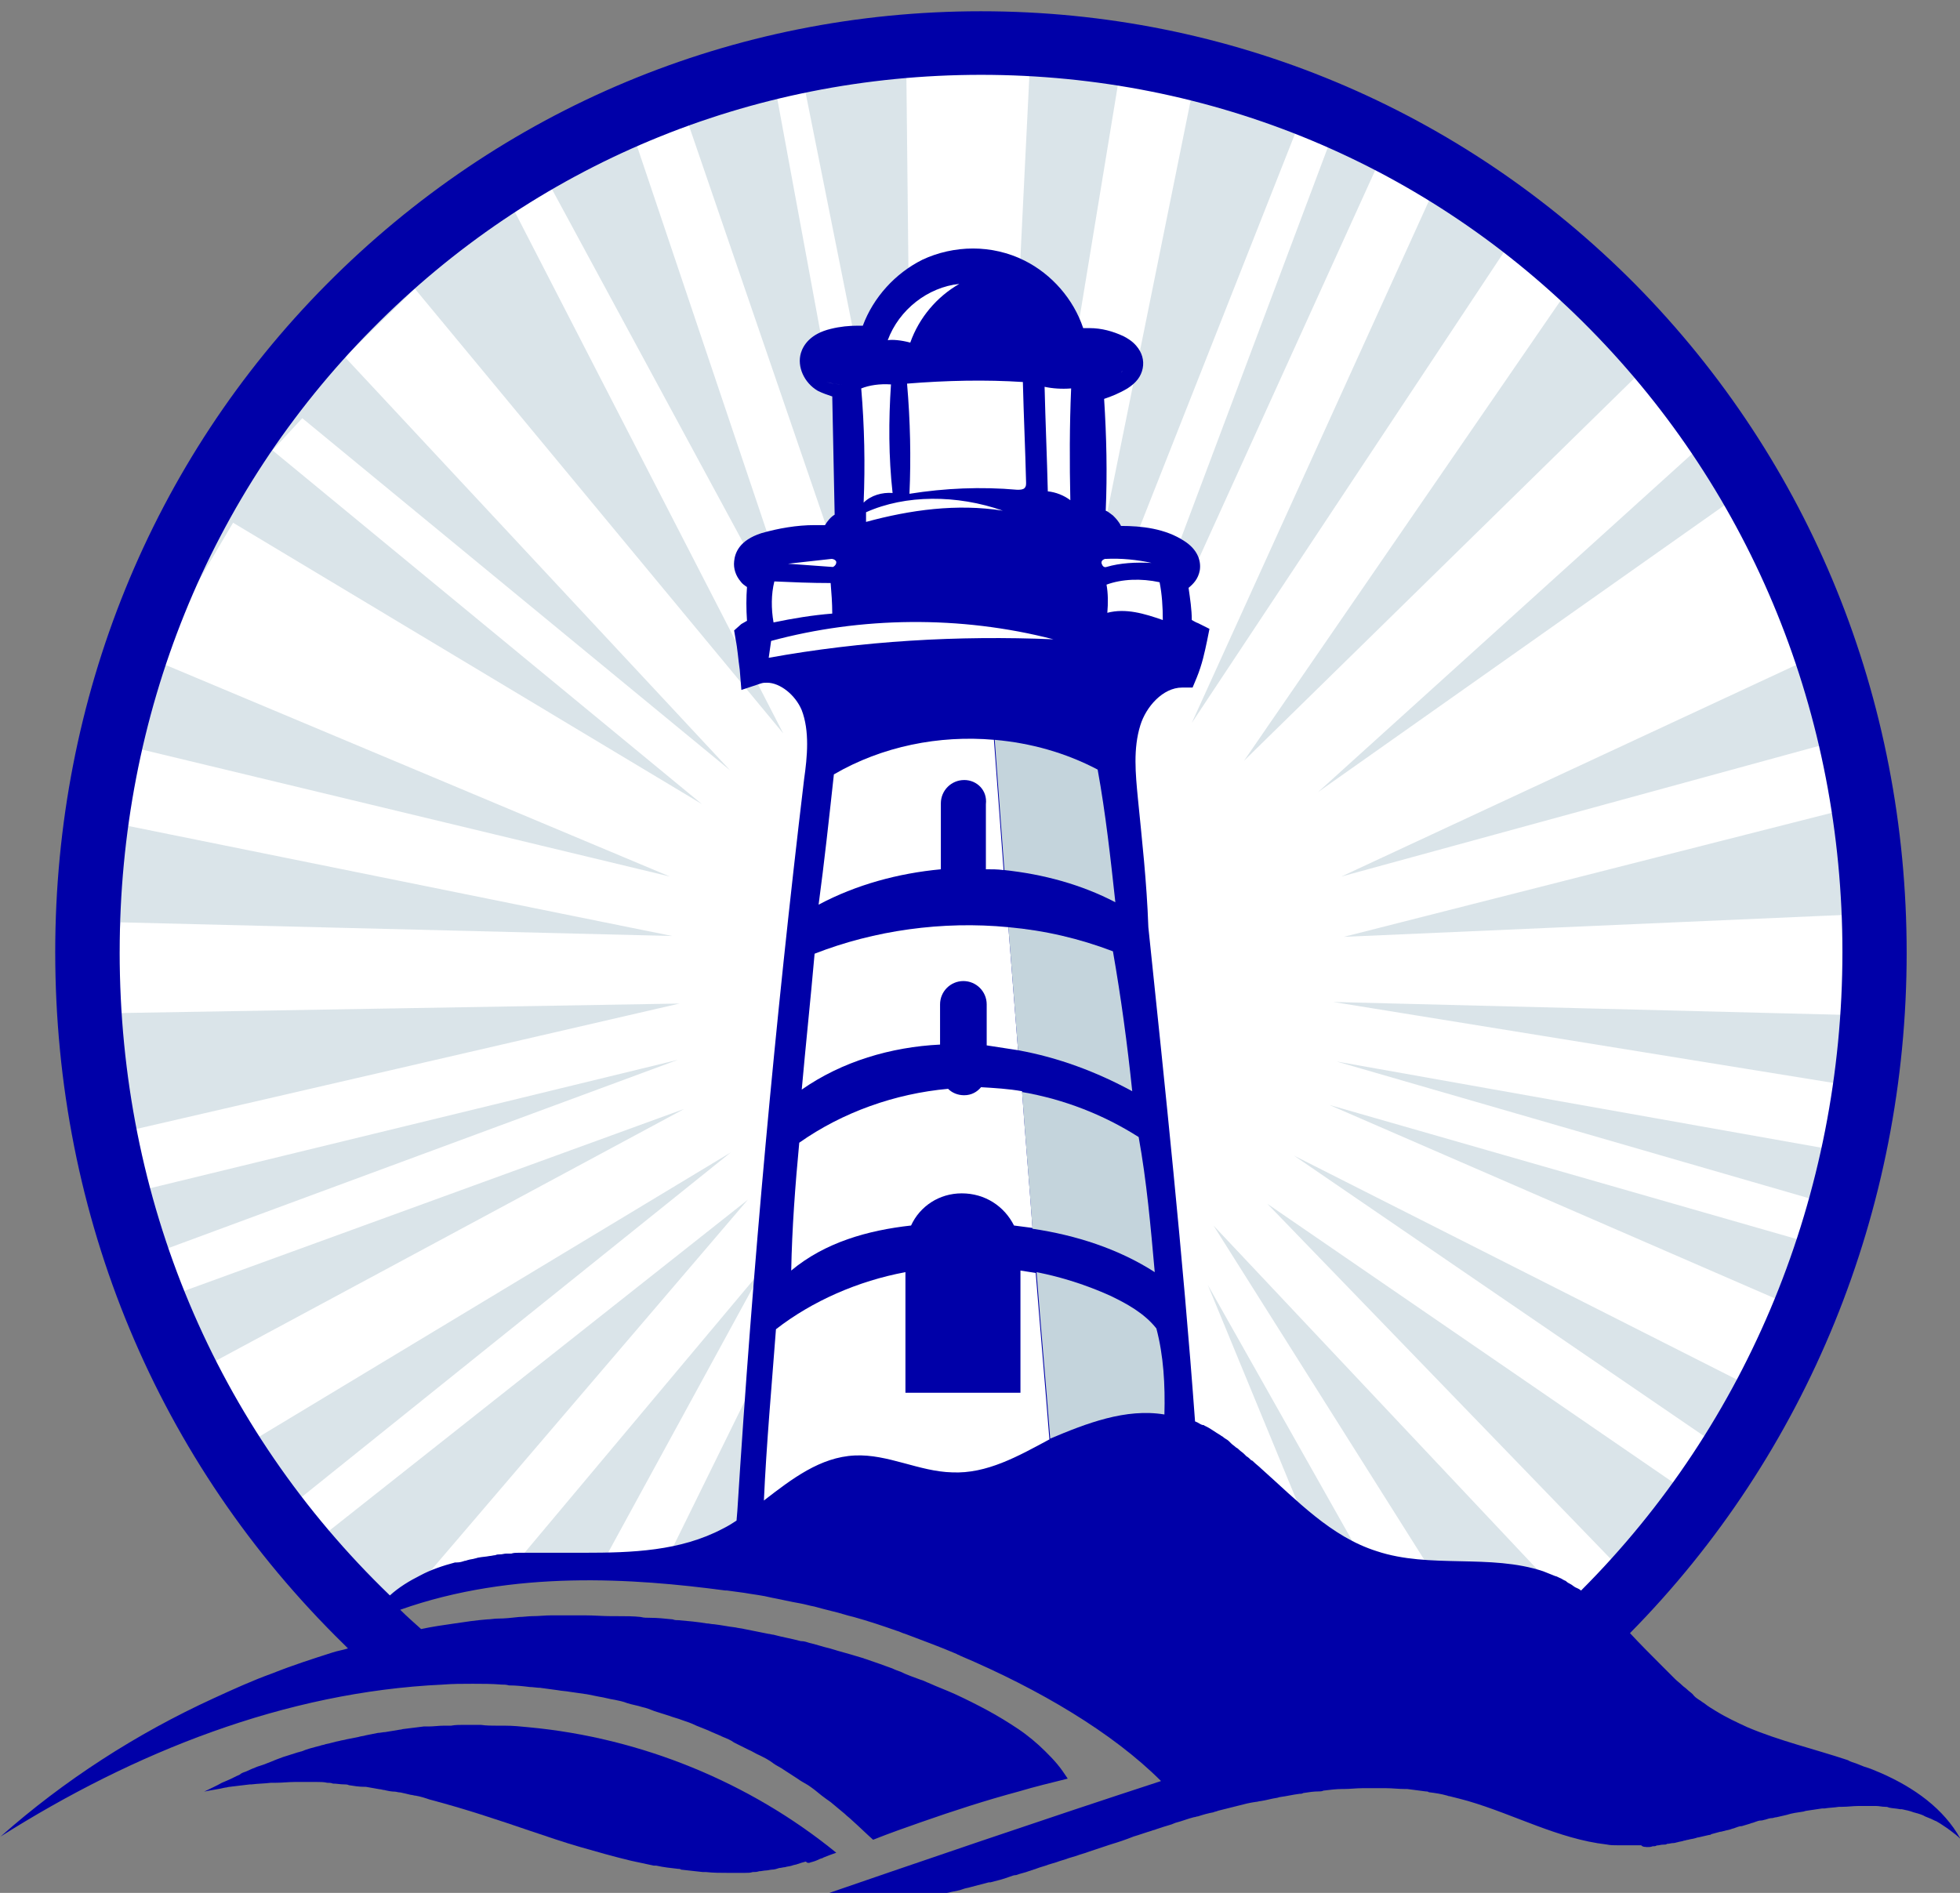 <?xml version="1.0" encoding="UTF-8" standalone="no"?>
<svg
   viewBox="-17 139 135.995 131.363"
   version="1.1"
   id="svg11"
   width="135.995"
   height="131.363"
   xmlns="http://www.w3.org/2000/svg"
   xmlns:svg="http://www.w3.org/2000/svg">
  <rect x="-17" y="139" width="135.995" height="131.363" fill="#808080" stroke="none"/>
  <defs
     id="defs11" />
  <path
     class="st0"
     d="m 11.672,254.462 c -1.004,-0.837 -1.953,-1.73 -2.902,-2.623 -0.112,-0.112 -0.223,-0.223 -0.335,-0.335 -11.942,-11.663 -19.364,-28.125 -19.364,-46.429 0,-35.324 27.735,-63.17 61.998,-63.17 34.264,0 61.998,27.79 61.998,63.17 0,19.866 -8.761,37.668 -22.545,49.387 -10.714,9.152 -54.018,-10.882 -54.018,-10.882 l -4.52,3.906 -10.156,0.223 -9.933,1.897 -1.73,1.228 z"
     style="fill:#ffffff;stroke-width:0.558"
     id="path1" />
  <path
     class="st1"
     d="m 51.851,141.068 c -34.654,0 -62.78,28.683 -62.78,63.951 0,21.764 3.125,33.65 19.141,45.592 1.451,1.06 4.018,-1.172 7.701,-1.618 8.092,-1.06 20.313,-2.344 29.465,-2.344 9.71,0 27.567,18.973 35.77,14.955 21.094,-10.324 33.482,-31.139 33.482,-56.585 0,-35.268 -28.069,-63.951 -62.78,-63.951 z m 60.882,73.494 -0.614,4.576 -36.384,-6.473 35.659,10.324 -0.781,2.846 -35.38,-10.156 33.538,14.565 -2.455,5.915 -33.538,-16.964 30.915,21.15 -2.288,3.125 -30.469,-20.927 25.893,26.786 -3.627,2.344 -26.005,-27.623 18.192,28.851 -3.404,2.176 -15.179,-26.898 11.663,28.293 -26.116,-13.895 -8.761,-1.563 -7.98,4.018 0.391,-11.496 -6.696,13.616 -4.576,0.446 11.272,-20.648 -17.355,20.703 -6.417,1.116 22.656,-26.507 -30.413,24.052 -1.674,-2.511 30.915,-24.833 -33.873,20.424 -3.292,-5.19 33.929,-18.248 -35.715,13.002 -1.116,-2.958 36.384,-13.449 -37.612,9.152 -0.446,-4.241 38.17,-8.817 -39.398,0.67 0.614,-6.306 38.282,0.949 -38.058,-7.701 1.004,-5.301 36.886,8.873 -35.101,-14.732 1.172,-3.683 3.627,-6.138 32.534,19.531 -29.799,-24.554 2.065,-2.232 29.688,24.442 -26.73,-28.683 4.855,-4.743 25.558,30.86 -18.806,-36.552 2.511,-1.674 14.788,27.344 1.116,-0.893 -9.933,-29.52 3.627,-1.339 10.156,29.632 2.065,1.116 -6.027,-32.645 1.953,-0.446 4.074,20.368 0.67,-2.232 2.511,-3.739 -0.167,-15.793 8.594,-0.335 -0.949,19.252 3.795,2.176 3.404,-20.703 3.013,0.112 1.953,1.563 -6.473,31.976 2.232,-0.391 11.719,-29.688 2.176,1.172 -11.272,30.023 1.339,0.781 13.505,-29.744 3.627,2.344 -16.853,37.11 22.377,-33.761 3.627,3.85 -22.377,32.534 28.181,-27.623 3.85,5.469 -26.898,24.331 29.409,-20.759 2.79,4.799 2.4,6.473 -32.98,15.346 34.878,-9.542 1.284,4.576 -35.994,9.152 36.886,-1.618 v 7.087 l -37.612,-0.949 z"
     style="opacity:0.62;fill:#c4d4dc;fill-opacity:1;stroke-width:0.558"
     id="path2" />
  <path
     class="st2"
     d="m 97.22,267.185 c 0.167,0 0.335,0 0.446,-0.056 0.112,0 0.223,0 0.279,-0.056 0.167,0 0.279,-0.056 0.446,-0.056 0.112,0 0.223,0 0.279,-0.056 0.167,0 0.279,-0.056 0.446,-0.056 0.112,0 0.223,-0.056 0.279,-0.056 0.167,-0.056 0.335,-0.056 0.446,-0.112 0.112,0 0.167,-0.056 0.279,-0.056 0.167,-0.056 0.335,-0.056 0.502,-0.112 0.056,0 0.112,-0.056 0.223,-0.056 0.223,-0.056 0.502,-0.112 0.725,-0.167 0.056,0 0.112,0 0.167,-0.056 0.223,-0.056 0.391,-0.112 0.614,-0.167 0.112,0 0.223,-0.056 0.279,-0.056 0.167,-0.056 0.279,-0.056 0.446,-0.112 0.112,-0.056 0.223,-0.056 0.335,-0.112 0.167,-0.056 0.279,-0.112 0.446,-0.112 0.167,-0.056 0.391,-0.112 0.558,-0.167 0.112,-0.056 0.223,-0.056 0.335,-0.112 0.167,-0.056 0.279,-0.112 0.446,-0.112 0.112,0 0.223,-0.056 0.279,-0.056 0.167,-0.056 0.335,-0.112 0.502,-0.112 0.056,0 0.167,-0.056 0.279,-0.056 0.223,-0.056 0.502,-0.112 0.725,-0.167 0.335,-0.112 0.725,-0.167 1.116,-0.223 0.056,0 0.167,-0.056 0.223,-0.056 0.391,-0.056 0.725,-0.112 1.116,-0.167 0.056,0 0.112,0 0.167,0 0.335,-0.056 0.67,-0.056 1.004,-0.112 0.056,0 0.167,0 0.223,0 0.391,0 0.725,-0.056 1.116,-0.056 0.112,0 0.223,0 0.279,0 0.223,0 0.391,0 0.614,0 0.112,0 0.223,0 0.335,0 0.223,0 0.391,0.056 0.614,0.056 0.112,0 0.167,0 0.279,0.056 0.279,0.056 0.502,0.056 0.781,0.112 0.056,0 0.056,0 0.112,0 0.279,0.056 0.558,0.112 0.837,0.223 0.056,0 0.167,0.056 0.223,0.056 0.167,0.056 0.391,0.112 0.558,0.223 0.112,0.056 0.167,0.056 0.279,0.112 0.167,0.056 0.335,0.167 0.502,0.223 0.112,0.056 0.167,0.112 0.279,0.167 0.167,0.112 0.335,0.223 0.502,0.335 0.056,0.056 0.167,0.112 0.223,0.167 0.223,0.167 0.446,0.335 0.67,0.558 -1.172,-2.121 -3.237,-3.571 -5.525,-4.576 -0.391,-0.167 -0.781,-0.335 -1.172,-0.446 -0.167,-0.056 -0.391,-0.167 -0.558,-0.223 -0.167,-0.056 -0.391,-0.112 -0.558,-0.223 -2.344,-0.781 -4.743,-1.339 -6.976,-2.288 -0.725,-0.335 -1.451,-0.67 -2.176,-1.116 -0.279,-0.167 -0.558,-0.335 -0.837,-0.558 -0.112,-0.056 -0.223,-0.167 -0.335,-0.223 -0.167,-0.112 -0.335,-0.223 -0.446,-0.391 -0.112,-0.112 -0.279,-0.223 -0.391,-0.335 -0.112,-0.112 -0.223,-0.167 -0.335,-0.279 -0.167,-0.167 -0.335,-0.279 -0.502,-0.446 -0.056,-0.056 -0.167,-0.167 -0.223,-0.223 -0.223,-0.223 -0.391,-0.391 -0.614,-0.614 0,0 -0.056,-0.056 -0.056,-0.056 -0.781,-0.781 -1.507,-1.507 -2.232,-2.288 12.277,-12.444 19.197,-29.353 19.197,-47.21 0,-17.634 -6.696,-34.096 -18.806,-46.373 -12.109,-12.221 -28.237,-18.973 -45.425,-18.973 -17.188,0 -33.315,6.752 -45.425,18.973 -12.109,12.221 -18.806,28.683 -18.806,46.317 0,18.36 7.087,35.38 20.034,48.047 l 0.279,0.279 c -0.335,0.112 -0.725,0.167 -1.06,0.279 -1.395,0.446 -2.79,0.893 -4.185,1.451 -1.395,0.502 -2.734,1.116 -4.074,1.73 -5.357,2.455 -10.38,5.692 -14.788,9.598 9.263,-5.859 19.755,-10.045 30.692,-10.547 0.67,-0.056 1.395,-0.056 2.065,-0.056 0.67,0 1.339,0 2.009,0.056 0.167,0 0.335,0 0.502,0.056 0.502,0 1.004,0.056 1.451,0.112 0.223,0 0.502,0.056 0.725,0.056 0.391,0.056 0.837,0.112 1.228,0.167 0.279,0.056 0.558,0.056 0.837,0.112 0.391,0.056 0.781,0.112 1.172,0.167 0.279,0.056 0.558,0.112 0.837,0.167 0.391,0.056 0.725,0.167 1.116,0.223 0.279,0.056 0.558,0.112 0.837,0.223 0.335,0.112 0.725,0.167 1.06,0.279 0.279,0.056 0.558,0.167 0.837,0.279 0.335,0.112 0.725,0.223 1.06,0.335 0.279,0.112 0.558,0.167 0.837,0.279 0.335,0.112 0.67,0.223 1.004,0.391 0.279,0.112 0.558,0.223 0.837,0.335 0.335,0.167 0.67,0.279 1.004,0.446 0.279,0.112 0.558,0.223 0.781,0.391 0.335,0.167 0.67,0.335 1.004,0.502 0.279,0.112 0.502,0.279 0.781,0.391 0.335,0.167 0.67,0.335 0.949,0.558 0.223,0.167 0.502,0.279 0.725,0.446 0.335,0.223 0.614,0.391 0.949,0.614 0.223,0.167 0.446,0.279 0.725,0.446 0.335,0.223 0.614,0.446 0.949,0.725 0.223,0.167 0.446,0.335 0.614,0.446 0.335,0.279 0.67,0.558 1.004,0.837 0.167,0.167 0.335,0.279 0.502,0.446 0.502,0.446 0.949,0.893 1.451,1.339 1.116,-0.446 2.232,-0.837 3.348,-1.228 2.232,-0.781 4.464,-1.507 6.752,-2.121 1.116,-0.335 2.288,-0.614 3.404,-0.893 v 0 c -0.223,-0.335 -0.446,-0.67 -0.725,-1.004 -0.279,-0.335 -0.558,-0.614 -0.837,-0.893 -0.558,-0.558 -1.228,-1.116 -1.897,-1.563 -0.67,-0.446 -1.395,-0.893 -2.121,-1.284 -0.725,-0.391 -1.507,-0.781 -2.232,-1.116 -0.614,-0.279 -1.228,-0.502 -1.842,-0.781 -0.167,-0.056 -0.335,-0.167 -0.558,-0.223 -0.446,-0.167 -0.949,-0.335 -1.395,-0.558 -0.167,-0.056 -0.335,-0.112 -0.558,-0.223 -0.614,-0.223 -1.228,-0.446 -1.897,-0.67 -0.056,0 -0.112,-0.056 -0.167,-0.056 -0.558,-0.167 -1.116,-0.335 -1.73,-0.502 -0.167,-0.056 -0.391,-0.112 -0.558,-0.167 -0.502,-0.112 -0.949,-0.279 -1.451,-0.391 -0.167,-0.056 -0.335,-0.112 -0.558,-0.112 -0.614,-0.167 -1.283,-0.279 -1.897,-0.446 -0.112,0 -0.223,-0.056 -0.335,-0.056 -0.558,-0.112 -1.116,-0.223 -1.674,-0.335 -0.223,-0.056 -0.391,-0.056 -0.614,-0.112 -0.502,-0.056 -1.004,-0.167 -1.507,-0.223 -0.167,0 -0.335,-0.056 -0.502,-0.056 -0.67,-0.112 -1.283,-0.167 -1.953,-0.223 -0.112,0 -0.279,0 -0.391,-0.056 -0.558,-0.056 -1.06,-0.112 -1.618,-0.112 -0.223,0 -0.391,0 -0.614,-0.056 -0.502,-0.056 -1.004,-0.056 -1.563,-0.056 -0.167,0 -0.335,0 -0.446,0 -0.614,0 -1.228,-0.056 -1.842,-0.056 -0.056,0 -0.112,0 -0.112,0 -0.446,0 -0.837,0 -1.283,0 -0.335,0 -0.614,0 -0.949,0 -0.446,0 -0.893,0.056 -1.339,0.056 -0.279,0 -0.614,0.056 -0.893,0.056 -0.502,0.056 -1.004,0.112 -1.507,0.112 -0.223,0 -0.502,0.056 -0.725,0.056 -0.725,0.056 -1.507,0.167 -2.232,0.279 -0.781,0.112 -1.563,0.223 -2.344,0.391 -0.502,-0.446 -1.004,-0.893 -1.451,-1.339 7.868,-2.79 16.239,-2.176 22.545,-1.339 0.056,0 0.056,0 0.112,0 0.391,0.056 0.837,0.112 1.228,0.167 0.614,0.112 1.228,0.167 1.897,0.335 0.614,0.112 1.284,0.279 1.953,0.391 0.335,0.056 0.67,0.167 1.004,0.223 0.391,0.112 0.837,0.223 1.283,0.335 0.502,0.112 0.949,0.279 1.451,0.391 1.004,0.279 2.009,0.614 2.958,0.949 0.223,0.056 0.391,0.167 0.614,0.223 1.172,0.446 2.4,0.893 3.571,1.395 0.056,0.056 0.167,0.056 0.223,0.112 5.525,2.344 10.603,5.357 13.951,8.705 -8.371,2.734 -16.685,5.58 -24.944,8.426 0.502,0.056 1.004,0.112 1.507,0.112 0.167,0 0.279,0 0.446,0 0.335,0 0.67,0 1.004,0 0,0 0,0 0,0 0.446,0 0.893,0 1.395,-0.056 0.167,0 0.279,0 0.446,0 0.335,0 0.614,-0.056 0.949,-0.056 0.167,0 0.335,-0.056 0.502,-0.056 0.279,-0.056 0.558,-0.056 0.837,-0.112 0.167,0 0.391,-0.056 0.558,-0.056 0.279,-0.056 0.558,-0.056 0.837,-0.112 0.167,-0.056 0.391,-0.056 0.558,-0.112 0.279,-0.056 0.558,-0.112 0.837,-0.167 0.167,-0.056 0.335,-0.056 0.502,-0.112 0.279,-0.056 0.614,-0.112 0.893,-0.223 0.167,-0.056 0.279,-0.056 0.446,-0.112 0.446,-0.112 0.837,-0.223 1.284,-0.335 0.056,0 0.056,0 0.112,0 0.446,-0.112 0.893,-0.223 1.339,-0.391 0.167,-0.056 0.279,-0.112 0.446,-0.112 0.279,-0.112 0.614,-0.167 0.893,-0.279 0.167,-0.056 0.335,-0.112 0.502,-0.167 0.279,-0.112 0.558,-0.167 0.837,-0.279 0.167,-0.056 0.391,-0.112 0.558,-0.167 0.279,-0.112 0.558,-0.167 0.837,-0.279 0.167,-0.056 0.391,-0.112 0.558,-0.167 0.279,-0.112 0.558,-0.167 0.837,-0.279 0.167,-0.056 0.335,-0.112 0.502,-0.167 0.335,-0.112 0.67,-0.223 1.004,-0.335 0.558,-0.167 1.06,-0.335 1.618,-0.558 0.391,-0.112 0.837,-0.279 1.228,-0.391 0.112,-0.056 0.223,-0.056 0.335,-0.112 0.335,-0.112 0.67,-0.223 1.06,-0.335 0.112,-0.056 0.167,-0.056 0.279,-0.112 0.446,-0.112 0.837,-0.279 1.284,-0.391 0.112,0 0.167,-0.056 0.279,-0.056 0.335,-0.112 0.725,-0.223 1.06,-0.279 0.112,-0.056 0.223,-0.056 0.335,-0.112 0.446,-0.112 0.893,-0.223 1.339,-0.335 0,0 0,0 0,0 0.446,-0.112 0.837,-0.223 1.283,-0.279 0.112,0 0.223,-0.056 0.335,-0.056 0.391,-0.056 0.725,-0.167 1.116,-0.223 0.056,0 0.167,-0.056 0.223,-0.056 0.446,-0.056 0.893,-0.167 1.339,-0.223 0.112,0 0.167,0 0.279,-0.056 0.335,-0.056 0.725,-0.112 1.06,-0.112 0.112,0 0.223,0 0.335,-0.056 0.446,-0.056 0.893,-0.112 1.339,-0.112 0.056,0 0.056,0 0.112,0 0.391,0 0.837,-0.056 1.228,-0.056 0.112,0 0.223,0 0.391,0 0.446,0 0.837,0 1.228,0 0,0 0.056,0 0.056,0 0.446,0 0.837,0.056 1.284,0.056 0.056,0 0.112,0 0.167,0 0.446,0.056 0.837,0.112 1.283,0.167 0.056,0 0.167,0 0.223,0.056 0.446,0.056 0.837,0.112 1.228,0.223 0.056,0 0.112,0.056 0.223,0.056 0.446,0.112 0.893,0.223 1.284,0.335 3.237,0.949 6.25,2.623 9.598,3.013 0.279,0.056 0.502,0.056 0.781,0.056 0.112,0 0.167,0 0.279,0 0.167,0 0.335,0 0.502,0 0,0 0,0 0.056,0 0.056,0 0.112,0 0.223,0 0.167,0 0.335,0 0.558,0 0.112,0.112 0.223,0.112 0.335,0.112 z m -51.396,-39.9 v 8.371 h 7.98 v -8.482 c 0.335,0.056 0.725,0.112 1.06,0.167 0.279,3.516 0.67,7.98 0.949,11.551 -2.176,1.172 -4.353,2.4 -6.752,2.288 -2.288,-0.056 -4.464,-1.284 -6.752,-1.172 -2.4,0.112 -4.353,1.618 -6.306,3.125 0.167,-3.795 0.558,-8.203 0.837,-11.886 2.511,-1.953 5.692,-3.348 8.984,-3.962 z m -7.366,-8.984 c 3.013,-2.121 6.641,-3.404 10.324,-3.739 0.279,0.279 0.67,0.446 1.116,0.446 0.502,0 0.893,-0.223 1.172,-0.558 0.949,0.056 1.897,0.112 2.846,0.279 0.223,3.181 0.502,6.362 0.725,9.487 -0.446,-0.056 -0.837,-0.112 -1.284,-0.167 -0.67,-1.339 -2.009,-2.232 -3.627,-2.232 -1.563,0 -2.902,0.893 -3.516,2.232 -3.013,0.335 -5.971,1.172 -8.315,3.125 0.056,-2.958 0.279,-5.915 0.558,-8.873 z m -2.121,-33.65 c 0.056,-0.391 0.112,-0.781 0.167,-1.172 6.194,-1.674 13.114,-1.786 19.587,-0.112 -6.641,-0.279 -13.281,0.112 -19.755,1.283 z m 4.297,-5.19 c 0.056,0.67 0.112,1.395 0.112,2.121 -1.395,0.112 -2.734,0.335 -4.074,0.614 -0.167,-0.949 -0.167,-1.953 0.056,-2.846 1.228,0.056 2.567,0.112 3.906,0.112 z m 0.056,-1.674 v 0 c 0.167,0 0.335,0.112 0.335,0.223 0,0.167 -0.112,0.279 -0.223,0.335 0,0 -0.056,0 -0.056,0 l -3.069,-0.223 z m -1.507,-1.06 c 0.056,0 0.056,0 0.112,0 0.056,0 0.056,0 0.112,0 -0.112,0 -0.167,0 -0.223,0 z m 2.344,-11.049 v 0 c -0.223,0 -0.391,0 -0.614,-0.056 -0.223,0 -0.391,-0.056 -0.558,-0.112 0.167,0.056 0.391,0.112 0.558,0.112 0.223,0.056 0.446,0.056 0.614,0.056 z m 0.67,-2.734 c 0.056,0 0.056,0 0.112,0 0.112,0 0.167,0 0.279,0 -0.167,0 -0.279,0 -0.391,0 z m 2.623,2.734 c -0.167,2.511 -0.167,5.022 0.112,7.534 -0.725,-0.056 -1.507,0.167 -2.009,0.67 0.112,-2.623 0.056,-5.301 -0.167,-7.924 0.558,-0.223 1.283,-0.335 2.065,-0.279 z m 4.743,-6.976 c -1.563,0.893 -2.79,2.344 -3.404,4.074 -0.614,-0.167 -1.228,-0.223 -1.563,-0.167 0.781,-2.121 2.79,-3.683 4.967,-3.906 z m 4.409,6.808 c 0.056,2.344 0.167,4.632 0.223,6.976 0,0.167 0,0.279 -0.112,0.391 -0.112,0.112 -0.335,0.112 -0.502,0.112 -2.511,-0.223 -5.022,-0.112 -7.478,0.279 0.112,-2.511 0.056,-5.078 -0.167,-7.645 2.734,-0.223 5.469,-0.279 8.036,-0.112 z m -4.13,-7.924 c 0.167,0 0.279,0 0.446,0 0,0 0,0 0,0 -0.112,-0.056 -0.279,-0.056 -0.446,0 z m 3.516,0.67 c 0,0 0,0 0,0 0.335,0.167 0.67,0.391 1.004,0.614 -0.335,-0.223 -0.614,-0.446 -1.004,-0.614 z m -0.781,16.183 c -3.181,-0.502 -6.417,-0.056 -9.487,0.781 0,-0.223 0,-0.446 0,-0.67 2.734,-1.228 6.306,-1.228 9.487,-0.112 z m 6.92,-8.873 c -0.446,0.167 -0.837,0.223 -1.228,0.279 v 0 c 0.391,0 0.837,-0.112 1.228,-0.279 z m -1.116,-2.567 c 0,0 0,0 0,0 0.056,0 0.112,0 0.112,0 -0.056,0 -0.056,0 -0.112,0 z m 1.451,18.527 c 0.056,-0.67 0.056,-1.339 -0.056,-1.953 1.06,-0.391 2.4,-0.446 3.683,-0.167 0.167,0.837 0.223,1.73 0.223,2.623 -1.284,-0.446 -2.567,-0.837 -3.85,-0.502 z m 2.009,5.915 c -0.391,0.502 -0.67,1.06 -0.837,1.618 -0.056,0.223 -0.112,0.446 -0.167,0.67 0.056,-0.223 0.112,-0.446 0.167,-0.67 0.167,-0.558 0.446,-1.116 0.837,-1.618 z m -2.065,-9.096 c -0.167,0.056 -0.279,-0.056 -0.335,-0.223 -0.056,-0.167 0.056,-0.279 0.223,-0.335 0,0 0.056,0 0.056,0 1.06,-0.056 2.176,0.056 3.181,0.279 -1.116,-0.056 -2.176,0 -3.125,0.279 z m -1.172,-2.958 c 0.056,0 0.056,0 0,0 0,0 -0.112,0 -0.167,0 0.056,0 0.112,0 0.167,0 z m -1.339,-1.674 c -0.446,-0.335 -1.004,-0.558 -1.563,-0.614 -0.056,-2.4 -0.167,-4.855 -0.223,-7.255 0.502,0.112 1.172,0.167 1.842,0.112 -0.112,2.567 -0.112,5.19 -0.056,7.757 z m -7.366,19.42 c -0.893,0 -1.618,0.725 -1.618,1.618 v 4.576 c -2.958,0.279 -5.859,1.06 -8.482,2.455 0.391,-2.902 0.725,-5.971 1.06,-9.04 3.348,-1.953 7.31,-2.734 11.105,-2.4 0.223,3.013 0.446,6.027 0.67,9.04 -0.391,-0.056 -0.837,-0.056 -1.228,-0.056 v -4.52 c 0.112,-0.949 -0.614,-1.674 -1.507,-1.674 z m -10.38,12.054 c 4.13,-1.618 8.873,-2.288 13.449,-1.842 0.223,2.846 0.446,5.692 0.67,8.538 -0.725,-0.112 -1.451,-0.223 -2.176,-0.335 v -2.846 c 0,-0.893 -0.725,-1.618 -1.618,-1.618 -0.893,0 -1.618,0.725 -1.618,1.618 v 2.79 c -3.404,0.167 -6.808,1.172 -9.598,3.125 0.279,-3.125 0.614,-6.25 0.893,-9.431 z m -48.215,-0.112 c 0,-16.462 6.194,-31.808 17.522,-43.248 11.217,-11.384 26.228,-17.634 42.244,-17.634 16.016,0 31.027,6.25 42.244,17.634 11.272,11.44 17.522,26.786 17.522,43.248 0,16.797 -6.529,32.701 -18.136,44.308 0,0 0,0 0,0 -0.112,-0.112 -0.279,-0.167 -0.391,-0.223 -0.112,-0.056 -0.223,-0.167 -0.335,-0.223 -0.112,-0.056 -0.223,-0.112 -0.335,-0.223 -0.167,-0.056 -0.279,-0.167 -0.446,-0.223 -0.112,-0.056 -0.223,-0.112 -0.279,-0.112 -0.279,-0.112 -0.558,-0.223 -0.837,-0.335 -3.683,-1.228 -7.868,-0.167 -11.551,-1.395 -3.181,-1.004 -5.525,-3.516 -8.036,-5.748 -0.167,-0.167 -0.335,-0.279 -0.502,-0.446 -0.056,-0.056 -0.112,-0.112 -0.167,-0.112 -0.112,-0.112 -0.223,-0.223 -0.335,-0.279 -0.056,-0.056 -0.112,-0.112 -0.167,-0.167 -0.112,-0.112 -0.223,-0.167 -0.335,-0.279 -0.056,-0.056 -0.112,-0.112 -0.223,-0.167 -0.112,-0.112 -0.223,-0.167 -0.335,-0.279 -0.056,-0.056 -0.112,-0.112 -0.167,-0.167 -0.112,-0.112 -0.279,-0.167 -0.391,-0.279 -0.056,-0.056 -0.112,-0.056 -0.167,-0.112 -0.391,-0.223 -0.725,-0.502 -1.116,-0.67 -0.056,-0.056 -0.112,-0.056 -0.167,-0.056 -0.167,-0.056 -0.279,-0.167 -0.446,-0.223 0,0 -0.056,0 -0.056,-0.056 -0.837,-11.44 -2.065,-23.047 -3.237,-34.264 -0.112,-3.181 -0.446,-6.083 -0.725,-8.929 -0.167,-1.73 -0.335,-3.46 0.167,-5.078 0.391,-1.284 1.563,-2.623 2.902,-2.623 h 0.725 l 0.279,-0.67 c 0.391,-0.949 0.558,-1.786 0.725,-2.567 l 0.167,-0.837 -0.781,-0.391 c -0.167,-0.056 -0.335,-0.167 -0.446,-0.223 0,-0.725 -0.112,-1.451 -0.223,-2.232 0.335,-0.279 0.67,-0.614 0.781,-1.228 0.112,-0.781 -0.279,-1.507 -1.06,-2.009 -1.339,-0.893 -3.013,-1.06 -4.409,-1.06 -0.167,-0.335 -0.391,-0.558 -0.558,-0.725 -0.167,-0.112 -0.335,-0.279 -0.502,-0.335 0.112,-2.567 0.056,-5.134 -0.112,-7.757 0.502,-0.167 1.06,-0.391 1.618,-0.725 0.614,-0.391 0.949,-0.837 1.06,-1.395 0.112,-0.558 -0.056,-1.116 -0.446,-1.563 -0.279,-0.335 -0.67,-0.558 -0.893,-0.67 -0.725,-0.335 -1.507,-0.558 -2.344,-0.558 -0.167,0 -0.279,0 -0.446,0 -0.67,-2.009 -2.176,-3.739 -4.074,-4.688 -1.116,-0.558 -2.344,-0.837 -3.571,-0.837 -1.228,0 -2.455,0.279 -3.516,0.781 -1.897,0.949 -3.404,2.623 -4.13,4.576 -0.112,0 -0.223,0 -0.335,0 -0.614,0 -1.228,0.056 -1.897,0.223 -1.395,0.335 -1.897,1.116 -2.065,1.674 -0.279,0.949 0.223,2.065 1.172,2.623 0.335,0.167 0.67,0.279 1.004,0.391 0.056,2.734 0.112,5.469 0.167,8.203 -0.279,0.167 -0.502,0.446 -0.67,0.725 -0.223,0 -0.446,0 -0.725,0 -1.228,0 -2.511,0.223 -3.683,0.558 -1.563,0.502 -1.842,1.395 -1.897,1.953 -0.056,0.502 0.112,1.004 0.446,1.395 0.112,0.167 0.279,0.279 0.446,0.391 -0.056,0.725 -0.056,1.507 0,2.344 -0.112,0.056 -0.279,0.167 -0.391,0.223 l -0.502,0.446 0.112,0.67 c 0.112,0.502 0.167,1.284 0.279,2.065 l 0.112,1.395 1.339,-0.446 c 0.167,-0.056 0.279,-0.056 0.446,-0.056 0.893,0 1.953,0.837 2.4,1.897 0.558,1.451 0.391,3.237 0.167,4.799 -2.009,16.797 -3.571,33.873 -4.632,50.782 l -0.056,0.67 c -0.335,0.223 -0.614,0.391 -0.949,0.558 -2.958,1.563 -6.306,1.674 -9.654,1.674 -0.335,0 -0.67,0 -0.949,0 -0.279,0 -0.614,0 -0.893,0 -0.056,0 -0.112,0 -0.167,0 -0.056,0 -0.056,0 -0.112,0 -0.446,0 -0.893,0 -1.339,0 -0.279,0 -0.502,0 -0.781,0 -0.112,0 -0.167,0 -0.279,0 -0.167,0 -0.335,0 -0.502,0.056 -0.112,0 -0.223,0 -0.335,0 -0.167,0 -0.279,0.056 -0.446,0.056 -0.112,0 -0.223,0 -0.335,0.056 -0.112,0 -0.279,0.056 -0.391,0.056 -0.279,0.056 -0.502,0.056 -0.781,0.112 -0.056,0 -0.167,0.056 -0.223,0.056 -0.167,0.056 -0.335,0.056 -0.502,0.112 -0.056,0 -0.112,0.056 -0.223,0.056 -0.167,0.056 -0.335,0.112 -0.558,0.112 -0.056,0 -0.056,0 -0.112,0 -0.837,0.223 -1.674,0.502 -2.4,0.893 0,0 0,0 0,0 -0.781,0.391 -1.507,0.837 -2.121,1.395 0,0 0,0 0,0 C -2.056,238.056 -8.697,222.207 -8.697,205.075 Z M 64.742,182.977 c 0.279,0.112 0.502,0.167 0.837,0.335 -0.279,-0.167 -0.558,-0.223 -0.837,-0.335 z m -4.074,-18.025 c 0.112,-0.056 0.167,-0.167 0.223,-0.223 -0.056,0.112 -0.167,0.167 -0.223,0.223 z m -25.112,18.136 c 0,0 0,-0.056 0,0 0.112,0 0.167,0 0.223,0 -0.112,0 -0.167,-0.056 -0.223,0 z m -0.056,-4.074 c 0.056,0 0.056,0 0.112,0 0,0 0,0 0,0 -0.056,0 -0.112,0 -0.112,0 z"
     style="fill:#0000a8;fill-opacity:1;stroke-width:0.558"
     id="path3" />
  <path
     class="st2"
     d="m 39.239,268.246 c 0.223,-0.056 0.391,-0.112 0.614,-0.223 0.112,-0.056 0.223,-0.056 0.279,-0.112 0.279,-0.112 0.558,-0.223 0.893,-0.335 -6.027,-4.911 -13.56,-7.98 -21.317,-8.705 -0.558,-0.056 -1.116,-0.112 -1.674,-0.112 -0.167,0 -0.335,0 -0.502,0 -0.391,0 -0.781,0 -1.172,-0.056 -0.112,0 -0.223,0 -0.279,0 -0.112,0 -0.279,0 -0.391,0 -0.167,0 -0.335,0 -0.502,0 -0.279,0 -0.614,0 -0.893,0.056 -0.167,0 -0.335,0 -0.502,0 -0.335,0 -0.725,0.056 -1.06,0.056 -0.112,0 -0.223,0 -0.335,0 -0.446,0.056 -0.893,0.112 -1.339,0.167 -0.112,0 -0.223,0.056 -0.335,0.056 -0.335,0.056 -0.67,0.112 -1.004,0.167 -0.167,0 -0.335,0.056 -0.502,0.056 -0.279,0.056 -0.558,0.112 -0.837,0.167 -0.167,0.056 -0.335,0.056 -0.502,0.112 -0.279,0.056 -0.558,0.112 -0.837,0.167 -0.167,0.056 -0.335,0.056 -0.502,0.112 -0.335,0.056 -0.614,0.167 -0.949,0.223 -0.112,0.056 -0.279,0.056 -0.391,0.112 -0.446,0.112 -0.893,0.223 -1.283,0.391 -0.056,0 -0.167,0.056 -0.223,0.056 -0.335,0.112 -0.725,0.223 -1.06,0.335 -0.167,0.056 -0.279,0.112 -0.446,0.167 -0.279,0.112 -0.558,0.223 -0.837,0.335 -0.167,0.056 -0.335,0.112 -0.502,0.167 -0.279,0.112 -0.558,0.223 -0.781,0.335 -0.167,0.056 -0.335,0.112 -0.446,0.223 -0.279,0.112 -0.558,0.279 -0.837,0.391 -0.112,0.056 -0.279,0.112 -0.391,0.167 -0.391,0.223 -0.781,0.391 -1.228,0.614 0.502,-0.112 1.004,-0.167 1.451,-0.279 0.112,0 0.223,-0.056 0.335,-0.056 0.502,-0.056 0.949,-0.112 1.395,-0.167 0.056,0 0.056,0 0.112,0 0.446,-0.056 0.893,-0.056 1.339,-0.112 0.112,0 0.223,0 0.335,0 0.446,0 0.893,-0.056 1.339,-0.056 0.056,0 0.167,0 0.223,0 0.279,0 0.614,0 0.893,0 0.112,0 0.279,0 0.391,0 0.223,0 0.502,0 0.725,0.056 0.112,0 0.279,0 0.391,0.056 0.279,0 0.502,0.056 0.781,0.056 0.112,0 0.223,0 0.335,0.056 0.335,0.056 0.725,0.112 1.06,0.112 0.056,0 0.056,0 0.112,0 0.335,0.056 0.614,0.112 0.949,0.167 0.112,0 0.223,0.056 0.335,0.056 0.223,0.056 0.502,0.112 0.725,0.112 0.112,0 0.223,0.056 0.391,0.056 0.223,0.056 0.502,0.112 0.725,0.167 0.112,0 0.223,0.056 0.335,0.056 0.335,0.056 0.67,0.167 1.004,0.279 2.344,0.614 4.688,1.395 6.976,2.176 1.172,0.391 2.288,0.781 3.46,1.116 1.172,0.335 2.344,0.67 3.516,0.949 0.502,0.112 1.06,0.223 1.563,0.335 0.056,0 0.112,0 0.167,0 0.502,0.112 1.004,0.167 1.507,0.223 0.056,0 0.167,0 0.223,0.056 0.502,0.056 1.004,0.112 1.507,0.167 0.056,0 0.167,0 0.223,0 0.502,0.056 1.004,0.056 1.451,0.056 0.056,0 0.056,0 0.112,0 0.056,0 0.167,0 0.223,0 0.167,0 0.335,0 0.502,0 0.167,0 0.279,0 0.446,0 0.167,0 0.335,0 0.502,-0.056 0.167,0 0.279,0 0.446,-0.056 0.167,0 0.335,-0.056 0.502,-0.056 0.112,0 0.279,-0.056 0.391,-0.056 0.167,0 0.335,-0.056 0.502,-0.112 0.112,0 0.279,-0.056 0.391,-0.056 0.167,-0.056 0.335,-0.056 0.502,-0.112 0.112,-0.056 0.279,-0.056 0.391,-0.112 0.167,-0.056 0.335,-0.112 0.558,-0.167 0.112,0.112 0.223,0.112 0.335,0.056 z"
     style="fill:#0000a8;fill-opacity:1;stroke-width:0.558"
     id="path4" />
  <path
     class="st3"
     d="m 59.161,192.408 c -2.232,-1.172 -4.632,-1.842 -7.143,-2.065 0.223,3.013 0.446,6.027 0.67,9.04 2.679,0.279 5.357,1.004 7.701,2.232 -0.335,-3.069 -0.67,-6.138 -1.228,-9.208 z"
     style="fill:#c4d4dc;stroke-width:0.558"
     id="path5" />
  <path
     class="st3"
     d="m 60.221,205.02 c -2.344,-0.893 -4.743,-1.451 -7.255,-1.674 0.223,2.846 0.446,5.692 0.67,8.538 2.79,0.502 5.469,1.507 7.924,2.846 -0.335,-3.237 -0.781,-6.529 -1.339,-9.71 z"
     style="fill:#c4d4dc;stroke-width:0.558"
     id="path6" />
  <path
     class="st3"
     d="m 62.007,217.91 c -2.455,-1.563 -5.19,-2.623 -8.092,-3.125 0.223,3.181 0.502,6.362 0.725,9.487 3.013,0.446 5.971,1.395 8.482,3.013 -0.279,-3.125 -0.558,-6.306 -1.116,-9.375 z"
     style="fill:#c4d4dc;stroke-width:0.558"
     id="path7" />
  <path
     class="st3"
     d="m 63.793,237.163 c 0.056,-2.065 -0.056,-4.074 -0.558,-5.971 -0.837,-1.06 -2.065,-1.73 -3.237,-2.288 -1.618,-0.725 -3.348,-1.283 -5.078,-1.618 0.279,3.627 0.67,7.924 0.949,11.551 2.511,-1.06 5.246,-2.121 7.924,-1.674 z"
     style="fill:#c4d4dc;stroke-width:0.558"
     id="path8" />
</svg>
